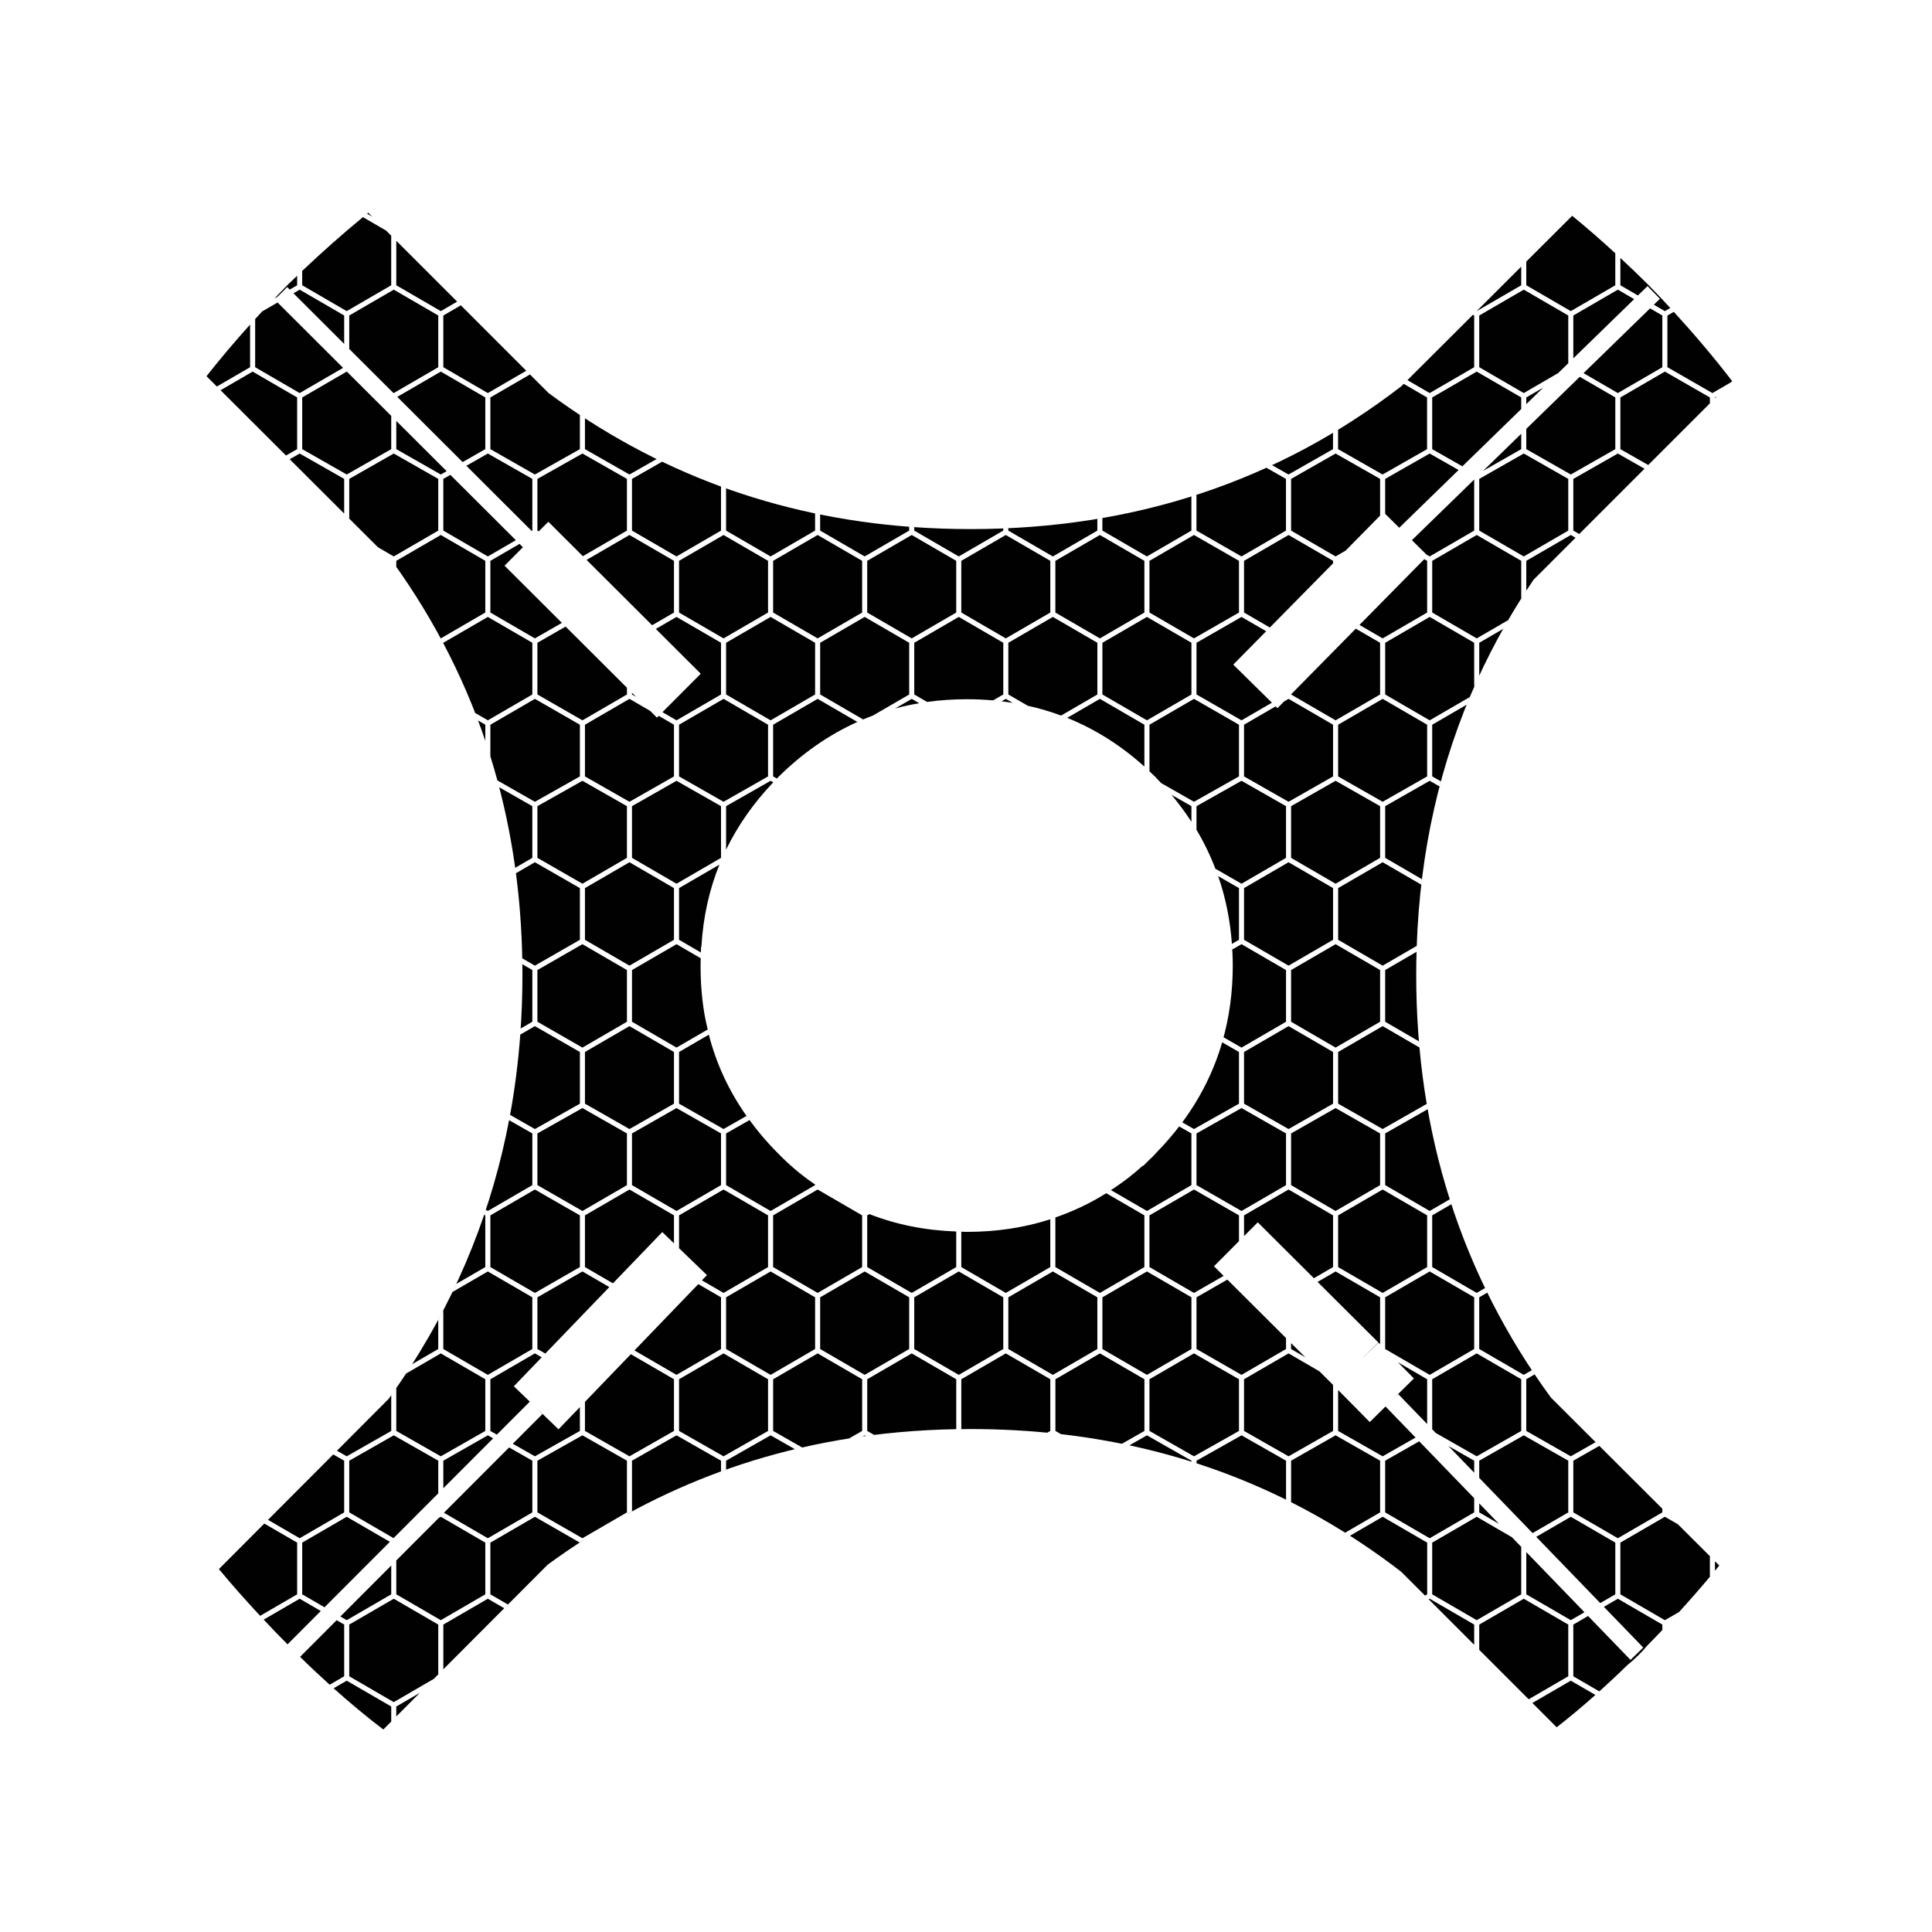 <svg xmlns="http://www.w3.org/2000/svg" xmlns:xlink="http://www.w3.org/1999/xlink" width="218" height="218" x="0" y="0" enable-background="new 0 0 218 218" version="1.1" viewBox="0 0 218 218" xml:space="preserve"><g display="none"><path fill="#EFEEEE" fill-rule="evenodd" d="M217.5 108.95c0 29.833-10.533 55.399-31.6 76.7 -0.7 0.833-1.484 1.6-2.351 2.3 -3.466 3.399-7.134 6.483-11 9.25 -18.267 13.467-39.366 20.2-63.3 20.2 -23.967 0-45.033-6.733-63.2-20.2 -4.8-3.4-9.3-7.25-13.5-11.55 -16.367-16.267-26.417-35.167-30.15-56.7 -0.733-4.2-1.217-8.467-1.45-12.8 -0.1-2.4-0.15-4.801-0.15-7.2 0-2.534 0.05-4.95 0.15-7.25 0-0.233 0.066-0.467 0.2-0.7 1.567-26.6 12.033-49.583 31.4-68.95C53.85 11.017 79.417 0.5 109.25 0.5c29.934 0 55.483 10.517 76.65 31.55C206.967 53.483 217.5 79.117 217.5 108.95z" clip-rule="evenodd" display="inline"/></g><polygon fill="#010101" fill-rule="evenodd" points="134.724 60.365 129.7 63.282 129.7 69.117 134.724 72.034 139.802 69.116 139.802 63.282" clip-rule="evenodd"/><polygon fill="#010101" fill-rule="evenodd" points="139.157 74.994 142.869 71.227 140.087 69.611 135.008 72.529 135.008 78.362 140.087 81.28 143.517 79.289" clip-rule="evenodd"/><polygon fill="#010101" fill-rule="evenodd" points="145.396 60.366 140.373 63.282 140.373 69.117 143.283 70.807 150.418 63.566 150.418 63.282" clip-rule="evenodd"/><polygon fill="#010101" fill-rule="evenodd" points="129.415 69.611 124.392 72.528 124.392 78.363 129.415 81.28 134.438 78.363 134.438 72.528" clip-rule="evenodd"/><polygon fill="#010101" fill-rule="evenodd" points="124.106 60.366 119.084 63.282 119.084 69.117 124.106 72.034 129.129 69.117 129.129 63.282" clip-rule="evenodd"/><polygon fill="#010101" fill-rule="evenodd" points="113.49 60.366 108.468 63.282 108.468 69.117 113.49 72.034 118.513 69.117 118.513 63.282" clip-rule="evenodd"/><path fill="#010101" fill-rule="evenodd" d="M113.49 78.857l-0.479 0.278c0.423 0.05 0.843 0.109 1.259 0.176L113.49 78.857z" clip-rule="evenodd"/><path fill="#010101" fill-rule="evenodd" d="M123.821 72.528l-5.022-2.917 -5.023 2.917v5.835l2.188 1.27c-0.001 0-0.003 0-0.004 0 1.372 0.303 2.705 0.701 3.998 1.195 -0.076-0.029-0.152-0.059-0.229-0.087l4.093-2.377V72.528z" clip-rule="evenodd"/><polygon fill="#010101" fill-rule="evenodd" points="150.703 51.175 145.681 54.037 145.681 59.871 150.703 62.787 151.831 62.132 155.726 58.18 155.726 54.037" clip-rule="evenodd"/><polygon fill="#010101" fill-rule="evenodd" points="182.551 32.684 177.528 35.6 177.528 40.433 184.392 33.753" clip-rule="evenodd"/><polygon fill="#010101" fill-rule="evenodd" points="163.429 163.159 166.342 166.172 166.342 164.819" clip-rule="evenodd"/><polygon fill="#010101" fill-rule="evenodd" points="182.551 51.175 177.528 54.037 177.528 59.871 178.193 60.257 185.561 52.89" clip-rule="evenodd"/><path fill="#010101" fill-rule="evenodd" d="M175 157.7c-5.063-6.93-8.862-14.367-11.396-22.313 0.053 0.166 0.105 0.33 0.159 0.495l-2.159 1.254v5.836l5.022 2.916 0.941-0.546c0.083 0.172 0.166 0.343 0.25 0.515l-0.906 0.525v5.836l5.023 2.916 0.91-0.528c0.105 0.159 0.211 0.316 0.317 0.476l-0.942 0.547v5.834l5.022 2.862 2.8-1.596L175 157.7z" clip-rule="evenodd"/><polygon fill="#010101" fill-rule="evenodd" points="145.681 151.549 145.681 152.219 147.293 153.155" clip-rule="evenodd"/><polygon fill="#010101" fill-rule="evenodd" points="157.737 153.715 159.54 155.54 157.05 158 157.769 157.305 161.034 160.683 161.034 155.629" clip-rule="evenodd"/><polygon fill="#010101" fill-rule="evenodd" points="164.581 53.033 161.319 51.175 156.297 54.037 156.297 57.981 157.888 59.548 157.901 59.535 158.597 60.247 157.902 59.533" clip-rule="evenodd"/><polygon fill="#010101" fill-rule="evenodd" points="158.808 42.894 161.319 44.352 166.342 41.436 166.342 35.6 166.202 35.519 166.62 35.102 166.627 35.106 171.65 32.19 171.65 30.085 172.173 29.564" clip-rule="evenodd"/><polygon fill="#010101" fill-rule="evenodd" points="186.188 34.796 178.68 42.104 182.551 44.352 187.573 41.436 187.573 35.6" clip-rule="evenodd"/><polygon fill="#010101" fill-rule="evenodd" points="171.936 32.684 166.912 35.6 166.912 41.436 171.936 44.352 175.817 42.098 176.958 40.988 176.958 35.6" clip-rule="evenodd"/><path fill="#010101" fill-rule="evenodd" d="M113.205 72.528l-5.022-2.917 -5.022 2.917v5.835l1.447 0.84c-0.001 0-0.002 0-0.002 0 1.457-0.202 2.955-0.304 4.495-0.304 1.005 0 1.991 0.045 2.961 0.13 -0.002 0-0.003 0-0.004 0l1.148-0.667V72.528z" clip-rule="evenodd"/><polygon fill="#010101" fill-rule="evenodd" points="71.026 97.292 66.004 100.209 66.004 106.044 71.026 108.961 76.049 106.044 76.049 100.209" clip-rule="evenodd"/><polygon fill="#010101" fill-rule="evenodd" points="65.718 106.539 60.639 109.457 60.639 115.29 65.718 118.208 70.741 115.291 70.741 109.456" clip-rule="evenodd"/><polygon fill="#010101" fill-rule="evenodd" points="71.026 115.785 66.004 118.702 66.004 124.535 71.026 127.397 76.049 124.535 76.049 118.702" clip-rule="evenodd"/><path fill="#010101" fill-rule="evenodd" d="M79.5 114.5c-0.2-1.166-0.333-2.35-0.4-3.55 -0.033-0.667-0.05-1.333-0.05-2 0-0.456 0.019-0.875 0.033-1.302 -0.004 0.159-0.009 0.318-0.012 0.479l-2.735-1.588 -5.023 2.917v5.835l5.023 2.916 3.52-2.043c0.001 0.006 0.002 0.011 0.004 0.017C79.728 115.625 79.599 115.069 79.5 114.5z" clip-rule="evenodd"/><polygon fill="#010101" fill-rule="evenodd" points="65.718 125.029 60.639 127.893 60.639 133.725 65.718 136.643 70.741 133.726 70.741 127.892" clip-rule="evenodd"/><path fill="#010101" fill-rule="evenodd" d="M81.174 97.564l-4.554 2.645v5.835l2.467 1.433c0.006-0.171 0.004-0.36 0.013-0.527 0-0.067 0.017-0.134 0.05-0.2 0.192-3.263 0.87-6.329 2.03-9.199C81.178 97.556 81.176 97.56 81.174 97.564z" clip-rule="evenodd"/><polygon fill="#010101" fill-rule="evenodd" points="71.026 134.221 66.004 137.137 66.004 142.973 69.161 144.806 74.729 139.022 76.049 140.294 76.049 137.137" clip-rule="evenodd"/><polygon fill="#010101" fill-rule="evenodd" points="65.718 88.102 60.639 90.965 60.639 96.797 65.718 99.715 70.741 96.798 70.741 90.964" clip-rule="evenodd"/><path fill="#010101" fill-rule="evenodd" d="M60.354 78.857l-5.023 2.917v3.562c-0.007-0.021-0.014-0.043-0.021-0.064 0.298 0.951 0.577 1.909 0.838 2.874 -0.008-0.028-0.015-0.056-0.022-0.084l4.229 2.41 5.079-2.864v-5.832L60.354 78.857z" clip-rule="evenodd"/><polygon fill="#010101" fill-rule="evenodd" points="139.802 137.138 134.724 134.22 129.7 137.137 129.7 142.973 134.724 145.89 138.07 143.967 136.979 142.88 139.802 140.048" clip-rule="evenodd"/><polygon fill="#010101" fill-rule="evenodd" points="76.335 125.03 71.312 127.892 71.312 133.726 76.335 136.643 81.357 133.726 81.357 127.892" clip-rule="evenodd"/><polygon fill="#010101" fill-rule="evenodd" points="102.875 60.366 97.852 63.282 97.852 69.117 102.875 72.034 107.897 69.117 107.897 63.282" clip-rule="evenodd"/><path fill="#010101" fill-rule="evenodd" d="M60.068 78.363v-5.835l-5.023-2.917 -5.022 2.917v0.058c-0.099-0.188-0.199-0.374-0.299-0.561l0.014 0.008 5.022-2.917v-5.835l-5.022-2.916 -5.022 2.916v0.68c-0.121-0.171-0.243-0.342-0.365-0.512 4.843 6.734 8.48 13.96 10.913 21.677 -0.163-0.517-0.329-1.032-0.503-1.545v-1.809l-0.815-0.473c-0.106-0.284-0.214-0.566-0.324-0.849l1.425 0.828L60.068 78.363z" clip-rule="evenodd"/><polygon fill="#010101" fill-rule="evenodd" points="61.124 153.154 60.354 152.712 55.331 155.629 55.331 161.463 56.063 161.88 59.78 158.156 57.979 156.422" clip-rule="evenodd"/><path fill="#010101" fill-rule="evenodd" d="M99.735 80.313c0.003-0.001 0.007-0.002 0.011-0.004C99.743 80.311 99.739 80.312 99.735 80.313z" clip-rule="evenodd"/><path fill="#010101" fill-rule="evenodd" d="M103.72 79.348l-0.845-0.491 -1.861 1.081c0.906-0.244 1.83-0.444 2.771-0.601C103.763 79.341 103.742 79.345 103.72 79.348z" clip-rule="evenodd"/><path fill="#010101" fill-rule="evenodd" d="M97.566 69.611l-5.022 2.917v5.835l4.844 2.813c-0.076 0.032-0.15 0.067-0.226 0.1 0.439-0.189 0.884-0.368 1.332-0.534l4.095-2.378v-5.835L97.566 69.611z" clip-rule="evenodd"/><polygon fill="#010101" fill-rule="evenodd" points="74.331 80.776 74.129 80.979 73.361 80.213 71.026 78.857 66.004 81.774 66.004 87.608 71.026 90.47 76.049 87.608 76.049 81.774" clip-rule="evenodd"/><polygon fill="#010101" fill-rule="evenodd" points="44.43 161.957 39.407 164.819 39.407 170.653 44.407 173.558 49.452 168.503 49.452 164.819" clip-rule="evenodd"/><polygon fill="#010101" fill-rule="evenodd" points="44.715 47.496 44.715 50.68 49.738 53.542 50.399 53.166" clip-rule="evenodd"/><polygon fill="#010101" fill-rule="evenodd" points="39.155 41.949 39.122 41.93 34.1 44.846 34.1 50.68 39.122 53.542 44.145 50.68 44.145 46.926" clip-rule="evenodd"/><polygon fill="#010101" fill-rule="evenodd" points="187.859 41.929 182.837 44.846 182.837 50.68 185.979 52.471 185.742 52.708 192.939 45.511 192.939 44.847" clip-rule="evenodd"/><polygon fill="#010101" fill-rule="evenodd" points="161.319 143.467 156.297 146.383 156.297 152.219 161.319 155.135 166.342 152.219 166.342 146.383" clip-rule="evenodd"/><polygon fill="#010101" fill-rule="evenodd" points="166.627 152.713 161.604 155.629 161.604 161.272 162.015 161.697 166.627 164.325 171.65 161.463 171.65 155.629" clip-rule="evenodd"/><polygon fill="#010101" fill-rule="evenodd" points="145.396 78.857 144.886 79.153 144.144 79.907 143.938 79.704 140.373 81.774 140.373 87.608 145.396 90.47 150.418 87.608 150.418 81.774" clip-rule="evenodd"/><polygon fill="#010101" fill-rule="evenodd" points="150.703 143.467 148.671 144.646 155.521 151.471 153.756 153.241 153.762 153.247 155.54 151.49 155.726 151.678 155.726 146.383" clip-rule="evenodd"/><polygon fill="#010101" fill-rule="evenodd" points="171.936 161.957 166.912 164.819 166.912 166.762 172.934 172.99 176.958 170.653 176.958 164.819" clip-rule="evenodd"/><polygon fill="#010101" fill-rule="evenodd" points="159.313 60.952 160.967 62.583 161.319 62.787 166.342 59.871 166.342 54.111" clip-rule="evenodd"/><polygon fill="#010101" fill-rule="evenodd" points="156.012 78.857 150.989 81.774 150.989 87.608 156.012 90.47 161.034 87.608 161.034 81.774" clip-rule="evenodd"/><path fill="#010101" fill-rule="evenodd" d="M132.188 89.683c-0.002-0.003-0.005-0.005-0.007-0.008 0.826 0.988 1.577 2.005 2.256 3.052v-1.762L132.188 89.683z" clip-rule="evenodd"/><polygon fill="#010101" fill-rule="evenodd" points="150.703 88.102 145.681 90.964 145.681 96.798 150.703 99.715 155.726 96.798 155.726 90.964" clip-rule="evenodd"/><polygon fill="#010101" fill-rule="evenodd" points="139.004 106.502 139.005 106.513 139.004 106.502" clip-rule="evenodd"/><path fill="#010101" fill-rule="evenodd" d="M139.802 100.21l-2.347-1.349c-0.001-0.003-0.002-0.006-0.004-0.01 0.844 2.42 1.357 4.972 1.553 7.651l0.798-0.458V100.21zM140.087 106.539l-1.04 0.598c-0.012-0.209-0.027-0.416-0.042-0.623 0.058 0.802 0.095 1.612 0.095 2.437 0 3.003-0.39 5.849-1.16 8.539 0.041-0.148 0.08-0.297 0.12-0.446l2.027 1.165 5.023-2.917v-5.835L140.087 106.539z" clip-rule="evenodd"/><polygon fill="#010101" fill-rule="evenodd" points="44.43 180.395 39.407 183.311 39.407 189.146 44.43 192.063 48.943 189.441 47.571 190.817 49.452 188.932 49.452 183.311" clip-rule="evenodd"/><path fill="#010101" fill-rule="evenodd" d="M187.999 183.478c0.021-0.022 0.042-0.044 0.063-0.066C188.041 183.434 188.021 183.455 187.999 183.478z" clip-rule="evenodd"/><polygon fill="#010101" fill-rule="evenodd" points="150.703 125.03 145.681 127.893 145.681 133.726 150.703 136.643 155.726 133.726 155.726 127.893" clip-rule="evenodd"/><polygon fill="#010101" fill-rule="evenodd" points="166.912 169.64 166.912 170.653 169.146 171.95" clip-rule="evenodd"/><path fill="#010101" fill-rule="evenodd" d="M180.216 162.902l0.246 0.246 -2.934 1.671v5.834l5.022 2.917 5.022-2.917v-0.412l1.755 1.75 -1.469-0.844 -5.022 2.917v5.835l5.023 2.917 1.595-0.916c1.2-1.314 2.361-2.642 3.484-3.981v-2.326L180.216 162.902z" clip-rule="evenodd"/><path fill="#010101" fill-rule="evenodd" d="M188.145 183.311v0.011c0.008-0.008 0.015-0.016 0.021-0.023L188.145 183.311z" clip-rule="evenodd"/><polygon fill="#010101" fill-rule="evenodd" points="63.821 70.701 60.639 72.529 60.639 78.362 65.718 81.28 70.741 78.363 70.741 77.601" clip-rule="evenodd"/><polygon fill="#010101" fill-rule="evenodd" points="65.718 51.174 60.639 54.038 60.639 59.871 60.789 59.957 61.871 58.872 65.769 62.758 70.741 59.871 70.741 54.037" clip-rule="evenodd"/><path fill="#010101" fill-rule="evenodd" d="M31.319 34.132l-1.746 1.014c-0.264 0.283-0.522 0.569-0.782 0.854v5.436l5.023 2.917 4.898-2.845L31.319 34.132z" clip-rule="evenodd"/><polygon fill="#010101" fill-rule="evenodd" points="44.715 192.557 44.715 193.681 47.379 191.01" clip-rule="evenodd"/><polygon fill="#010101" fill-rule="evenodd" points="156.012 134.221 150.989 137.137 150.989 142.973 156.012 145.889 161.034 142.973 161.034 137.137" clip-rule="evenodd"/><polygon fill="#010101" fill-rule="evenodd" points="167.349 53.131 171.65 50.68 171.65 48.944" clip-rule="evenodd"/><polygon fill="#010101" fill-rule="evenodd" points="172.221 44.846 172.221 45.599 174.137 43.733" clip-rule="evenodd"/><polygon fill="#010101" fill-rule="evenodd" points="160.711 63.094 153.397 70.516 156.012 72.034 161.034 69.117 161.034 63.282" clip-rule="evenodd"/><polygon fill="#010101" fill-rule="evenodd" points="178.255 42.517 172.221 48.39 172.221 50.68 177.243 53.542 182.266 50.68 182.266 44.846" clip-rule="evenodd"/><polygon fill="#010101" fill-rule="evenodd" points="171.936 51.175 166.912 54.037 166.912 59.871 171.936 62.787 176.958 59.871 176.958 54.037" clip-rule="evenodd"/><polygon fill="#010101" fill-rule="evenodd" points="166.627 41.93 161.604 44.847 161.604 50.68 165.007 52.619 171.65 46.153 171.65 44.846" clip-rule="evenodd"/><path fill="#010101" fill-rule="evenodd" d="M134.724 78.857l-5.023 2.917v5.258c-0.003-0.003-0.006-0.005-0.009-0.008 0.22 0.207 0.441 0.41 0.658 0.625 0.23 0.235 0.449 0.474 0.671 0.713 -0.002-0.002-0.003-0.003-0.005-0.005l3.708 2.113 5.078-2.864v-5.832L134.724 78.857z" clip-rule="evenodd"/><path fill="#010101" fill-rule="evenodd" d="M124.106 78.857l-3.693 2.145c3.143 1.263 6.049 3.093 8.716 5.496v-4.724L124.106 78.857z" clip-rule="evenodd"/><path fill="#010101" fill-rule="evenodd" d="M133.052 127.103c0.055-0.071 0.109-0.143 0.164-0.214 -0.847 1.12-1.78 2.206-2.811 3.252l0.002 0.002 -0.058 0.058c-0.199 0.233-0.416 0.45-0.649 0.649l-0.707 0.707 -0.037-0.037c-0.744 0.669-1.506 1.306-2.306 1.881 -0.504 0.371-1.021 0.71-1.54 1.044 0.079-0.056 0.159-0.109 0.239-0.162l4.065 2.36 5.022-2.917v-5.833L133.052 127.103z" clip-rule="evenodd"/><polygon fill="#010101" fill-rule="evenodd" points="152.983 70.936 145.681 78.347 145.681 78.363 150.703 81.28 155.726 78.363 155.726 72.528" clip-rule="evenodd"/><polygon fill="#010101" fill-rule="evenodd" points="135.008 93.631 135.008 93.631 135.007 93.629" clip-rule="evenodd"/><path fill="#010101" fill-rule="evenodd" d="M140.087 88.102l-5.079 2.864v2.666c0.859 1.437 1.576 2.931 2.164 4.477 -0.011-0.028-0.021-0.057-0.031-0.085l2.945 1.693 5.024-2.917v-5.834L140.087 88.102z" clip-rule="evenodd"/><polygon fill="#010101" fill-rule="evenodd" points="145.396 97.292 140.373 100.209 140.373 106.044 145.396 108.961 150.418 106.044 150.418 100.209" clip-rule="evenodd"/><path fill="#010101" fill-rule="evenodd" d="M137.906 117.613c-0.944 3.243-2.448 6.259-4.515 9.046 0.004-0.005 0.007-0.009 0.011-0.014l1.321 0.753 5.078-2.863v-5.833L137.906 117.613z" clip-rule="evenodd"/><polygon fill="#010101" fill-rule="evenodd" points="150.703 106.539 145.681 109.456 145.681 115.291 150.703 118.207 155.726 115.291 155.726 109.456" clip-rule="evenodd"/><polygon fill="#010101" fill-rule="evenodd" points="145.396 115.785 140.373 118.702 140.373 124.535 145.396 127.397 150.418 124.535 150.418 118.702" clip-rule="evenodd"/><polygon fill="#010101" fill-rule="evenodd" points="140.087 125.029 135.008 127.893 135.008 133.725 140.087 136.643 145.11 133.726 145.11 127.892" clip-rule="evenodd"/><path fill="#010101" fill-rule="evenodd" d="M159.8 110c0-1.027 0.018-2.046 0.051-3.06 -0.005 0.153-0.011 0.306-0.015 0.46l-3.539 2.055v5.835l3.809 2.211c0.019 0.232 0.039 0.464 0.06 0.695l-4.153-2.412 -5.022 2.917v5.833l5.022 2.862 4.976-2.836c0.034 0.199 0.068 0.4 0.104 0.599l-4.794 2.731v5.834l5.022 2.917 2.266-1.315c0.004 0.013 0.008 0.025 0.012 0.038C161.065 127.418 159.8 118.963 159.8 110z" clip-rule="evenodd"/><path fill="#010101" fill-rule="evenodd" d="M169.602 70.966l-2.689 1.562v3.698c-0.068 0.148-0.133 0.297-0.2 0.445 0.96-2.113 2.02-4.185 3.18-6.213C169.795 70.628 169.697 70.796 169.602 70.966zM166.658 76.79c0.018-0.04 0.035-0.08 0.054-0.119C166.693 76.71 166.676 76.75 166.658 76.79zM166.658 76.79c-0.105 0.233-0.213 0.467-0.316 0.702v-4.964l-5.022-2.917 -5.022 2.917v5.835l5.022 2.917 4.523-2.627c-0.121 0.288-0.24 0.579-0.358 0.868l-3.88 2.253v5.834l0.979 0.558c-0.051 0.19-0.102 0.38-0.151 0.571l-1.113-0.635 -5.022 2.862v5.834l4.146 2.408c-0.024 0.206-0.049 0.411-0.073 0.617l-4.358-2.531 -5.022 2.917v5.835l5.022 2.917 3.846-2.233c-0.002 0.037-0.002 0.073-0.004 0.11C160.222 96.019 162.491 86.003 166.658 76.79z" clip-rule="evenodd"/><path fill="#010101" fill-rule="evenodd" d="M172.221 63.282v3.363c-0.192 0.296-0.383 0.591-0.57 0.889v-4.252l-5.023-2.916 -5.022 2.916v5.835l5.022 2.917 3.539-2.055c-0.059 0.102-0.116 0.205-0.175 0.307 0.953-1.657 1.972-3.285 3.059-4.885l4.726-4.726 -0.532-0.309L172.221 63.282z" clip-rule="evenodd"/><polygon fill="#010101" fill-rule="evenodd" points="145.396 134.221 140.373 137.137 140.373 139.475 141.921 137.921 148.253 144.229 150.418 142.973 150.418 137.137" clip-rule="evenodd"/><polygon fill="#010101" fill-rule="evenodd" points="86.951 69.611 81.928 72.528 81.928 78.363 86.951 81.28 91.973 78.363 91.973 72.528" clip-rule="evenodd"/><polygon fill="#010101" fill-rule="evenodd" points="172.221 175.131 172.221 179.899 177.243 182.815 178.785 181.92" clip-rule="evenodd"/><polygon fill="#010101" fill-rule="evenodd" points="177.243 171.147 173.342 173.413 180.566 180.886 182.266 179.899 182.266 174.064" clip-rule="evenodd"/><polygon fill="#010101" fill-rule="evenodd" points="170.6 173.455 166.627 171.147 161.604 174.064 161.604 179.899 166.627 182.815 171.65 179.899 171.65 174.541" clip-rule="evenodd"/><polygon fill="#010101" fill-rule="evenodd" points="160.136 162.632 156.297 164.819 156.297 170.653 161.319 173.57 166.342 170.653 166.342 169.05" clip-rule="evenodd"/><polygon fill="#010101" fill-rule="evenodd" points="156.338 158.703 154.56 160.46 150.989 156.844 150.989 161.463 156.012 164.325 159.727 162.208" clip-rule="evenodd"/><path fill="#010101" fill-rule="evenodd" d="M195.45 43c-2.051-2.664-4.251-5.266-6.585-7.813l-0.721 0.414v5.833l5.079 2.918 2.084-1.21 -0.755 0.755L195.45 43z" clip-rule="evenodd"/><path fill="#010101" fill-rule="evenodd" d="M158.39 43.311l0.146-0.146L158.1 43.6c-13.934 10.733-30.133 16.1-48.6 16.1 -2.231 0-4.431-0.08-6.598-0.238 0.086 0.006 0.172 0.013 0.258 0.019v0.39l5.022 2.916 5.022-2.916v-0.244c0.19-0.008 0.381-0.016 0.57-0.024v0.269l5.023 2.916 5.022-2.916V58.55c0.19-0.032 0.38-0.064 0.57-0.097v1.418l5.023 2.916 5.022-2.916v-3.853c0.189-0.06 0.381-0.121 0.57-0.182v4.034l5.079 2.917 5.023-2.917v-5.834l-2.209-1.258c0.213-0.097 0.426-0.195 0.638-0.293l1.856 1.058 5.022-2.862v-1.843c0.19-0.114 0.381-0.229 0.571-0.345v2.188l5.022 2.862 5.022-2.862v-5.834L158.39 43.311z" clip-rule="evenodd"/><path fill="#010101" fill-rule="evenodd" d="M177.4 24.35l-5.18 5.166v2.674l5.022 2.916 5.022-2.916v-3.614C180.664 27.105 179.044 25.692 177.4 24.35z" clip-rule="evenodd"/><path fill="#010101" fill-rule="evenodd" d="M61.9 44.35l-2.099-2.099 -4.47 2.595v5.834l5.023 2.863 5.079-2.864v-3.851c0.19 0.125 0.38 0.25 0.571 0.375v3.477l5.022 2.862 3.063-1.745c0.207 0.102 0.415 0.202 0.623 0.302l-3.4 1.938v5.834l5.023 2.916 5.022-2.916v-4.97c0.189 0.069 0.38 0.139 0.571 0.207v4.763l5.022 2.916 5.022-2.916v-1.935c0.191 0.04 0.379 0.079 0.571 0.117v1.818l5.022 2.916 5.023-2.916v-0.432c0.084 0.006 0.168 0.012 0.252 0.019C87.614 58.334 73.967 53.298 61.9 44.35z" clip-rule="evenodd"/><polygon fill="#010101" fill-rule="evenodd" points="193.51 44.846 193.51 44.94 193.733 44.717" clip-rule="evenodd"/><path fill="#010101" fill-rule="evenodd" d="M185.9 32.05c-1.012-1.011-2.034-1.986-3.063-2.943v3.083l1.979 1.15 1.086-1.057 1.395 1.434 -0.684 0.666 1.246 0.724 0.615-0.354C187.635 33.844 186.777 32.943 185.9 32.05z" clip-rule="evenodd"/><polygon fill="#010101" fill-rule="evenodd" points="108.183 143.467 103.16 146.383 103.16 152.219 108.183 155.135 113.205 152.219 113.205 146.383" clip-rule="evenodd"/><path fill="#010101" fill-rule="evenodd" d="M109.1 139c-0.341 0-0.671-0.026-1.008-0.036 0.125 0.005 0.25 0.011 0.376 0.014v3.995l5.022 2.916 5.022-2.916v-5.391c0.016-0.005 0.03-0.012 0.046-0.017C115.605 138.52 112.453 139 109.1 139z" clip-rule="evenodd"/><polygon fill="#010101" fill-rule="evenodd" points="118.799 143.467 113.775 146.383 113.775 152.219 118.799 155.135 123.821 152.219 123.821 146.383" clip-rule="evenodd"/><path fill="#010101" fill-rule="evenodd" d="M98.096 136.994l-0.244 0.143v5.836l5.023 2.916 5.022-2.916v-4.016C104.402 138.835 101.133 138.185 98.096 136.994z" clip-rule="evenodd"/><polygon fill="#010101" fill-rule="evenodd" points="134.724 152.712 129.7 155.629 129.7 161.463 134.724 164.326 139.802 161.462 139.802 155.63" clip-rule="evenodd"/><polygon fill="#010101" fill-rule="evenodd" points="138.489 144.384 135.008 146.384 135.008 152.218 140.087 155.135 145.11 152.219 145.11 150.98" clip-rule="evenodd"/><path fill="#010101" fill-rule="evenodd" d="M124.824 134.638c-1.817 1.14-3.734 2.043-5.74 2.735v5.6l5.022 2.916 5.022-2.916v-5.836L124.824 134.638z" clip-rule="evenodd"/><polygon fill="#010101" fill-rule="evenodd" points="148.88 154.736 145.396 152.713 140.373 155.629 140.373 161.463 145.396 164.325 150.418 161.463 150.418 156.269" clip-rule="evenodd"/><polygon fill="#010101" fill-rule="evenodd" points="129.415 143.467 124.392 146.383 124.392 152.219 129.415 155.135 134.438 152.219 134.438 146.383" clip-rule="evenodd"/><polygon fill="#010101" fill-rule="evenodd" points="52.001 34.452 50.023 35.6 50.023 41.436 55.045 44.352 59.383 41.833" clip-rule="evenodd"/><polygon fill="#010101" fill-rule="evenodd" points="161.319 180.395 161.208 180.458 166.342 185.592 166.342 183.311" clip-rule="evenodd"/><path fill="#010101" fill-rule="evenodd" d="M156.012 171.147l-3.688 2.143c-0.181-0.115-0.363-0.23-0.545-0.345l3.947-2.292v-5.834l-5.022-2.862 -5.022 2.862v4.685c-0.189-0.096-0.38-0.191-0.57-0.285v-4.399l-5.023-2.862 -5.079 2.863v0.293c-0.189-0.061-0.381-0.122-0.57-0.182v-0.112l-5.022-2.862 -1.981 1.129c-0.28-0.06-0.563-0.118-0.844-0.176l2.539-1.447v-5.834l-5.022-2.916 -5.022 2.916v5.834l0.633 0.361c-0.011-0.001-0.022-0.002-0.033-0.004 14.299 1.64 27.104 6.815 38.416 15.529l2.691 2.691 0.243-0.142v-5.835L156.012 171.147z" clip-rule="evenodd"/><path fill="#010101" fill-rule="evenodd" d="M118.168 161.66l0.345-0.197v-5.834l-5.022-2.916 -5.022 2.916v5.627c-0.19 0.002-0.38 0.005-0.57 0.008v-5.635l-5.022-2.916 -5.023 2.916v5.834l0.776 0.442c-0.314 0.039-0.627 0.079-0.939 0.121l-0.122-0.069 -0.198 0.113c-0.245 0.034-0.488 0.073-0.732 0.109 4.166-0.617 8.453-0.93 12.864-0.93 3.433 0 6.786 0.187 10.062 0.558C119.099 161.755 118.634 161.705 118.168 161.66z" clip-rule="evenodd"/><path fill="#010101" fill-rule="evenodd" d="M67.759 172.57c0.415-0.252 0.832-0.499 1.25-0.742C68.591 172.071 68.174 172.318 67.759 172.57z" clip-rule="evenodd"/><path fill="#010101" fill-rule="evenodd" d="M65.4 174.046l-5.045-2.898 -5.023 2.917v5.835l1.981 1.15 -0.417 0.418 -1.85-1.073 -5.022 2.916v5.048l-0.326 0.327L61.8 176.55c1.433-1.054 2.893-2.04 4.369-2.984C65.914 173.729 65.654 173.879 65.4 174.046z" clip-rule="evenodd"/><path fill="#010101" fill-rule="evenodd" d="M182.551 180.395l-1.575 0.914 4.443 4.596 -1.438 1.391 -4.787-4.951 -1.666 0.967v5.836l2.934 1.703c1.044-0.94 2.076-1.901 3.088-2.899 0.866-0.7 1.65-1.467 2.351-2.3 0.567-0.574 1.121-1.152 1.673-1.731v-0.608L182.551 180.395z" clip-rule="evenodd"/><path fill="#010101" fill-rule="evenodd" d="M193.51 176.161v1.075c0.162-0.195 0.33-0.39 0.49-0.586L193.51 176.161z" clip-rule="evenodd"/><path fill="#010101" fill-rule="evenodd" d="M39.122 189.641l-1.48 0.859c1.818 1.626 3.683 3.185 5.608 4.65l0.895-0.896v-1.697L39.122 189.641z" clip-rule="evenodd"/><path fill="#010101" fill-rule="evenodd" d="M177.243 189.641l-4.336 2.517 2.743 2.743c1.486-1.16 2.94-2.38 4.368-3.649L177.243 189.641z" clip-rule="evenodd"/><polygon fill="#010101" fill-rule="evenodd" points="97.566 143.467 92.544 146.383 92.544 152.219 97.566 155.135 102.589 152.219 102.589 146.383" clip-rule="evenodd"/><polygon fill="#010101" fill-rule="evenodd" points="171.936 180.395 166.912 183.311 166.912 186.162 172.49 191.74 176.958 189.146 176.958 183.311" clip-rule="evenodd"/><path fill="#010101" fill-rule="evenodd" d="M41.55 24c-0.044 0.036-0.088 0.074-0.132 0.11l0.58 0.337L41.55 24z" clip-rule="evenodd"/><path fill="#010101" fill-rule="evenodd" d="M43.57 26.021L40.951 24.5c-2.322 1.917-4.606 3.939-6.852 6.068v1.622l5.022 2.916 5.022-2.916v-5.595L43.57 26.021z" clip-rule="evenodd"/><polygon fill="#010101" fill-rule="evenodd" points="44.715 27.166 44.715 32.19 49.738 35.106 51.584 34.034" clip-rule="evenodd"/><path fill="#010101" fill-rule="evenodd" d="M32.55 32.05c-0.536 0.536-1.055 1.081-1.578 1.624l0.37-0.215 1.064-1.067 0.285 0.284 0.838-0.486v-1.076C33.203 31.426 32.875 31.733 32.55 32.05z" clip-rule="evenodd"/><path fill="#010101" fill-rule="evenodd" d="M29.823 171.913L24.7 177.05c1.479 1.784 3.036 3.54 4.652 5.274l4.176-2.425v-5.835L29.823 171.913z" clip-rule="evenodd"/><path fill="#010101" fill-rule="evenodd" d="M37.988 182.818l-4.126 4.134c1.09 1.081 2.206 2.123 3.335 3.146l1.64-0.951v-5.836L37.988 182.818z" clip-rule="evenodd"/><path fill="#010101" fill-rule="evenodd" d="M33.814 180.395l-4.062 2.357c0.88 0.937 1.772 1.868 2.692 2.79l3.755-3.763L33.814 180.395z" clip-rule="evenodd"/><path fill="#010101" fill-rule="evenodd" d="M30.321 34.344c-0.134 0.141-0.268 0.282-0.4 0.423C30.054 34.625 30.188 34.485 30.321 34.344z" clip-rule="evenodd"/><path fill="#010101" fill-rule="evenodd" d="M28.22 36.623c-1.713 1.903-3.359 3.843-4.92 5.827l1.282 1.279 -0.115-0.115 3.753-2.179V36.623z" clip-rule="evenodd"/><polygon fill="#010101" fill-rule="evenodd" points="71.026 60.366 66.188 63.175 73.583 70.549 76.049 69.117 76.049 63.282" clip-rule="evenodd"/><polygon fill="#010101" fill-rule="evenodd" points="55.045 161.957 50.023 164.819 50.023 167.931 55.645 162.299" clip-rule="evenodd"/><path fill="#010101" fill-rule="evenodd" d="M46.365 154.153c-0.026 0.041-0.052 0.081-0.078 0.121C46.313 154.234 46.339 154.194 46.365 154.153zM55.045 136.643l5.023-2.917v-5.834l-2.624-1.495c0.009-0.049 0.018-0.098 0.027-0.146 -1.89 10.016-5.593 19.316-11.107 27.903 0.049-0.076 0.1-0.152 0.148-0.229l2.939-1.706v-3.293c0.193-0.357 0.384-0.717 0.571-1.077v4.37l5.022 2.916 5.023-2.916v-5.836l-5.023-2.916 -3.985 2.314c0.146-0.303 0.291-0.607 0.433-0.912l3.268-1.896v-5.836l-0.126-0.073c0.063-0.185 0.124-0.367 0.186-0.552L55.045 136.643zM38.019 163.696l1.104 0.629 5.022-2.862v-4.024c0.192-0.27 0.382-0.54 0.571-0.812v4.836l5.022 2.862 5.022-2.862v-5.834l-5.022-2.916 -3.911 2.271c0.155-0.236 0.307-0.473 0.459-0.709 -0.777 1.206-1.588 2.397-2.437 3.575L38.019 163.696z" clip-rule="evenodd"/><polygon fill="#010101" fill-rule="evenodd" points="39.407 58.519 39.407 58.519 38.896 58.008" clip-rule="evenodd"/><polygon fill="#010101" fill-rule="evenodd" points="44.43 51.175 39.407 54.037 39.407 58.519 42.65 61.754 44.43 62.787 49.452 59.871 49.452 54.037" clip-rule="evenodd"/><polygon fill="#010101" fill-rule="evenodd" points="50.818 53.583 50.023 54.037 50.023 59.871 55.045 62.787 58.206 60.953" clip-rule="evenodd"/><polygon fill="#010101" fill-rule="evenodd" points="56.929 63.829 59.003 61.748 58.624 61.37 55.331 63.282 55.331 69.117 60.354 72.034 63.402 70.283" clip-rule="evenodd"/><polygon fill="#010101" fill-rule="evenodd" points="71.312 78.17 71.312 78.363 71.776 78.633" clip-rule="evenodd"/><polygon fill="#010101" fill-rule="evenodd" points="92.258 134.221 87.236 137.137 87.236 142.973 92.258 145.889 97.281 142.973 97.281 137.137" clip-rule="evenodd"/><polygon fill="#010101" fill-rule="evenodd" points="81.643 152.713 76.62 155.629 76.62 161.463 81.643 164.325 86.665 161.463 86.665 155.629" clip-rule="evenodd"/><polygon fill="#010101" fill-rule="evenodd" points="86.951 143.467 81.928 146.383 81.928 152.219 86.951 155.135 91.973 152.219 91.973 146.383" clip-rule="evenodd"/><polygon fill="#010101" fill-rule="evenodd" points="78.793 144.895 71.588 152.379 76.335 155.135 81.357 152.219 81.357 146.383" clip-rule="evenodd"/><polygon fill="#010101" fill-rule="evenodd" points="71.18 152.803 66.004 158.18 66.004 161.463 71.026 164.325 76.049 161.463 76.049 155.629" clip-rule="evenodd"/><polygon fill="#010101" fill-rule="evenodd" points="65.718 143.466 60.639 146.384 60.639 152.218 61.532 152.73 68.754 145.229" clip-rule="evenodd"/><polygon fill="#010101" fill-rule="evenodd" points="60.354 134.22 55.331 137.137 55.331 142.973 60.354 145.89 65.433 142.972 65.433 137.138" clip-rule="evenodd"/><path fill="#010101" fill-rule="evenodd" d="M60.354 115.784l-1.648 0.958c0.002-0.028 0.004-0.057 0.006-0.085 -0.236 3.253-0.646 6.437-1.232 9.552 0.025-0.135 0.051-0.271 0.076-0.406l2.799 1.596 5.079-2.863v-5.833L60.354 115.784z" clip-rule="evenodd"/><polygon fill="#010101" fill-rule="evenodd" points="81.643 134.221 76.62 137.137 76.62 140.844 79.771 143.878 79.201 144.471 81.643 145.889 86.665 142.973 86.665 137.137" clip-rule="evenodd"/><path fill="#010101" fill-rule="evenodd" d="M92.258 78.857l-5.022 2.917v5.834l0.423 0.241c0.064-0.066 0.125-0.134 0.191-0.199 2.713-2.682 5.679-4.74 8.892-6.188L92.258 78.857z" clip-rule="evenodd"/><path fill="#010101" fill-rule="evenodd" d="M79.983 116.749l-3.363 1.953v5.833l5.022 2.862 2.593-1.478c-1.984-2.82-3.409-5.875-4.253-9.173C79.982 116.747 79.983 116.748 79.983 116.749zM84.235 125.92c0.068 0.099 0.142 0.194 0.212 0.292 -0.068-0.099-0.136-0.198-0.205-0.296L84.235 125.92zM91.6 133.4c-1.333-0.934-2.583-2-3.75-3.2 -1.278-1.269-2.402-2.603-3.402-3.988 0.041 0.059 0.08 0.117 0.122 0.175l-2.641 1.505v5.834l5.022 2.917 5.022-2.917v-0.071C91.85 133.566 91.722 133.491 91.6 133.4z" clip-rule="evenodd"/><polygon fill="#010101" fill-rule="evenodd" points="81.643 78.857 76.62 81.774 76.62 87.608 81.643 90.47 86.665 87.608 86.665 81.774" clip-rule="evenodd"/><path fill="#010101" fill-rule="evenodd" d="M97.281 155.629l-5.022-2.916 -5.022 2.916v5.834l3.271 1.864c-0.085 0.02-0.17 0.04-0.255 0.06 1.974-0.458 3.978-0.841 6.011-1.151 -0.151 0.022-0.303 0.044-0.454 0.067l1.473-0.84V155.629z" clip-rule="evenodd"/><polygon fill="#010101" fill-rule="evenodd" points="76.335 88.102 71.312 90.964 71.312 96.798 76.335 99.715 81.357 96.798 81.357 90.964" clip-rule="evenodd"/><path fill="#010101" fill-rule="evenodd" d="M86.951 88.102l-5.022 2.862v4.912c1.315-2.72 3.09-5.254 5.323-7.603L86.951 88.102z" clip-rule="evenodd"/><polygon fill="#010101" fill-rule="evenodd" points="49.738 171.147 49.498 171.287 44.715 176.078 44.715 179.899 49.738 182.815 54.76 179.899 54.76 174.064" clip-rule="evenodd"/><polygon fill="#010101" fill-rule="evenodd" points="39.122 171.147 34.1 174.064 34.1 179.899 36.617 181.361 43.99 173.975" clip-rule="evenodd"/><polygon fill="#010101" fill-rule="evenodd" points="38.406 182.399 39.122 182.815 44.145 179.899 44.145 176.65" clip-rule="evenodd"/><polygon fill="#010101" fill-rule="evenodd" points="32.688 51.816 32.688 51.816 32.383 51.512" clip-rule="evenodd"/><polygon fill="#010101" fill-rule="evenodd" points="33.529 50.68 33.529 44.846 28.506 41.93 24.886 44.032 32.383 51.512 32.269 51.398" clip-rule="evenodd"/><polygon fill="#010101" fill-rule="evenodd" points="38.836 54.037 33.814 51.175 32.688 51.816 38.836 57.95" clip-rule="evenodd"/><polygon fill="#010101" fill-rule="evenodd" points="37.601 164.115 30.24 171.495 33.814 173.57 38.836 170.653 38.836 164.819" clip-rule="evenodd"/><polygon fill="#010101" fill-rule="evenodd" points="57.445 163.324 50.091 170.692 55.045 173.57 60.068 170.653 60.068 164.819" clip-rule="evenodd"/><polygon fill="#010101" fill-rule="evenodd" points="65.718 161.957 60.639 164.82 60.639 170.652 65.718 173.57 70.741 170.653 70.741 164.819" clip-rule="evenodd"/><path fill="#010101" fill-rule="evenodd" d="M89.689 163.519l-2.739-1.562 -5.022 2.862v0.997c-0.191 0.067-0.38 0.136-0.571 0.205v-1.202l-5.022-2.862 -5.023 2.862v5.704c-0.228 0.123-0.451 0.259-0.678 0.384 6.138-3.381 12.626-5.884 19.474-7.486C89.968 163.453 89.829 163.485 89.689 163.519z" clip-rule="evenodd"/><polygon fill="#010101" fill-rule="evenodd" points="63.021 161.277 60.5 158.85 61.208 159.556 57.863 162.906 60.354 164.326 65.433 161.462 65.433 158.772" clip-rule="evenodd"/><polygon fill="#010101" fill-rule="evenodd" points="81.643 60.366 76.62 63.282 76.62 69.117 81.643 72.034 86.665 69.117 86.665 63.282" clip-rule="evenodd"/><polygon fill="#010101" fill-rule="evenodd" points="76.335 69.611 74.001 70.966 79.071 76.021 74.748 80.358 76.335 81.28 81.357 78.363 81.357 72.528" clip-rule="evenodd"/><polygon fill="#010101" fill-rule="evenodd" points="92.258 60.366 87.236 63.282 87.236 69.117 92.258 72.034 97.281 69.117 97.281 63.282" clip-rule="evenodd"/><path fill="#010101" fill-rule="evenodd" d="M96.715 136.402c-0.133-0.061-0.266-0.122-0.398-0.185C96.449 136.28 96.582 136.342 96.715 136.402z" clip-rule="evenodd"/><path fill="#010101" fill-rule="evenodd" d="M95.012 135.559c-0.099-0.054-0.195-0.111-0.292-0.166C94.817 135.447 94.914 135.505 95.012 135.559z" clip-rule="evenodd"/><polygon fill="#010101" fill-rule="evenodd" points="44.43 32.684 39.407 35.6 39.407 39.376 44.348 44.305 44.43 44.352 49.452 41.436 49.452 35.6" clip-rule="evenodd"/><polygon fill="#010101" fill-rule="evenodd" points="33.814 32.684 33.109 33.093 38.836 38.807 38.836 35.6" clip-rule="evenodd"/><polygon fill="#010101" fill-rule="evenodd" points="49.738 41.93 44.826 44.782 52.201 52.139 54.76 50.68 54.76 44.846" clip-rule="evenodd"/><polygon fill="#010101" fill-rule="evenodd" points="55.045 51.175 52.621 52.557 59.996 59.914 60.068 59.871 60.068 54.037" clip-rule="evenodd"/><path fill="#010101" fill-rule="evenodd" d="M60.354 97.292l-2.138 1.241c-0.027-0.204-0.054-0.409-0.083-0.612l1.934-1.123v-5.834l-3.736-2.129c-0.055-0.21-0.111-0.419-0.167-0.629 1.856 6.886 2.786 14.15 2.786 21.793 0 2.23-0.079 4.43-0.234 6.599 0.013-0.182 0.026-0.363 0.038-0.545l1.314-0.763v-5.835l-1.126-0.654c-0.003-0.222-0.006-0.445-0.011-0.667l1.423 0.826 5.079-2.917v-5.834L60.354 97.292z" clip-rule="evenodd"/></svg>